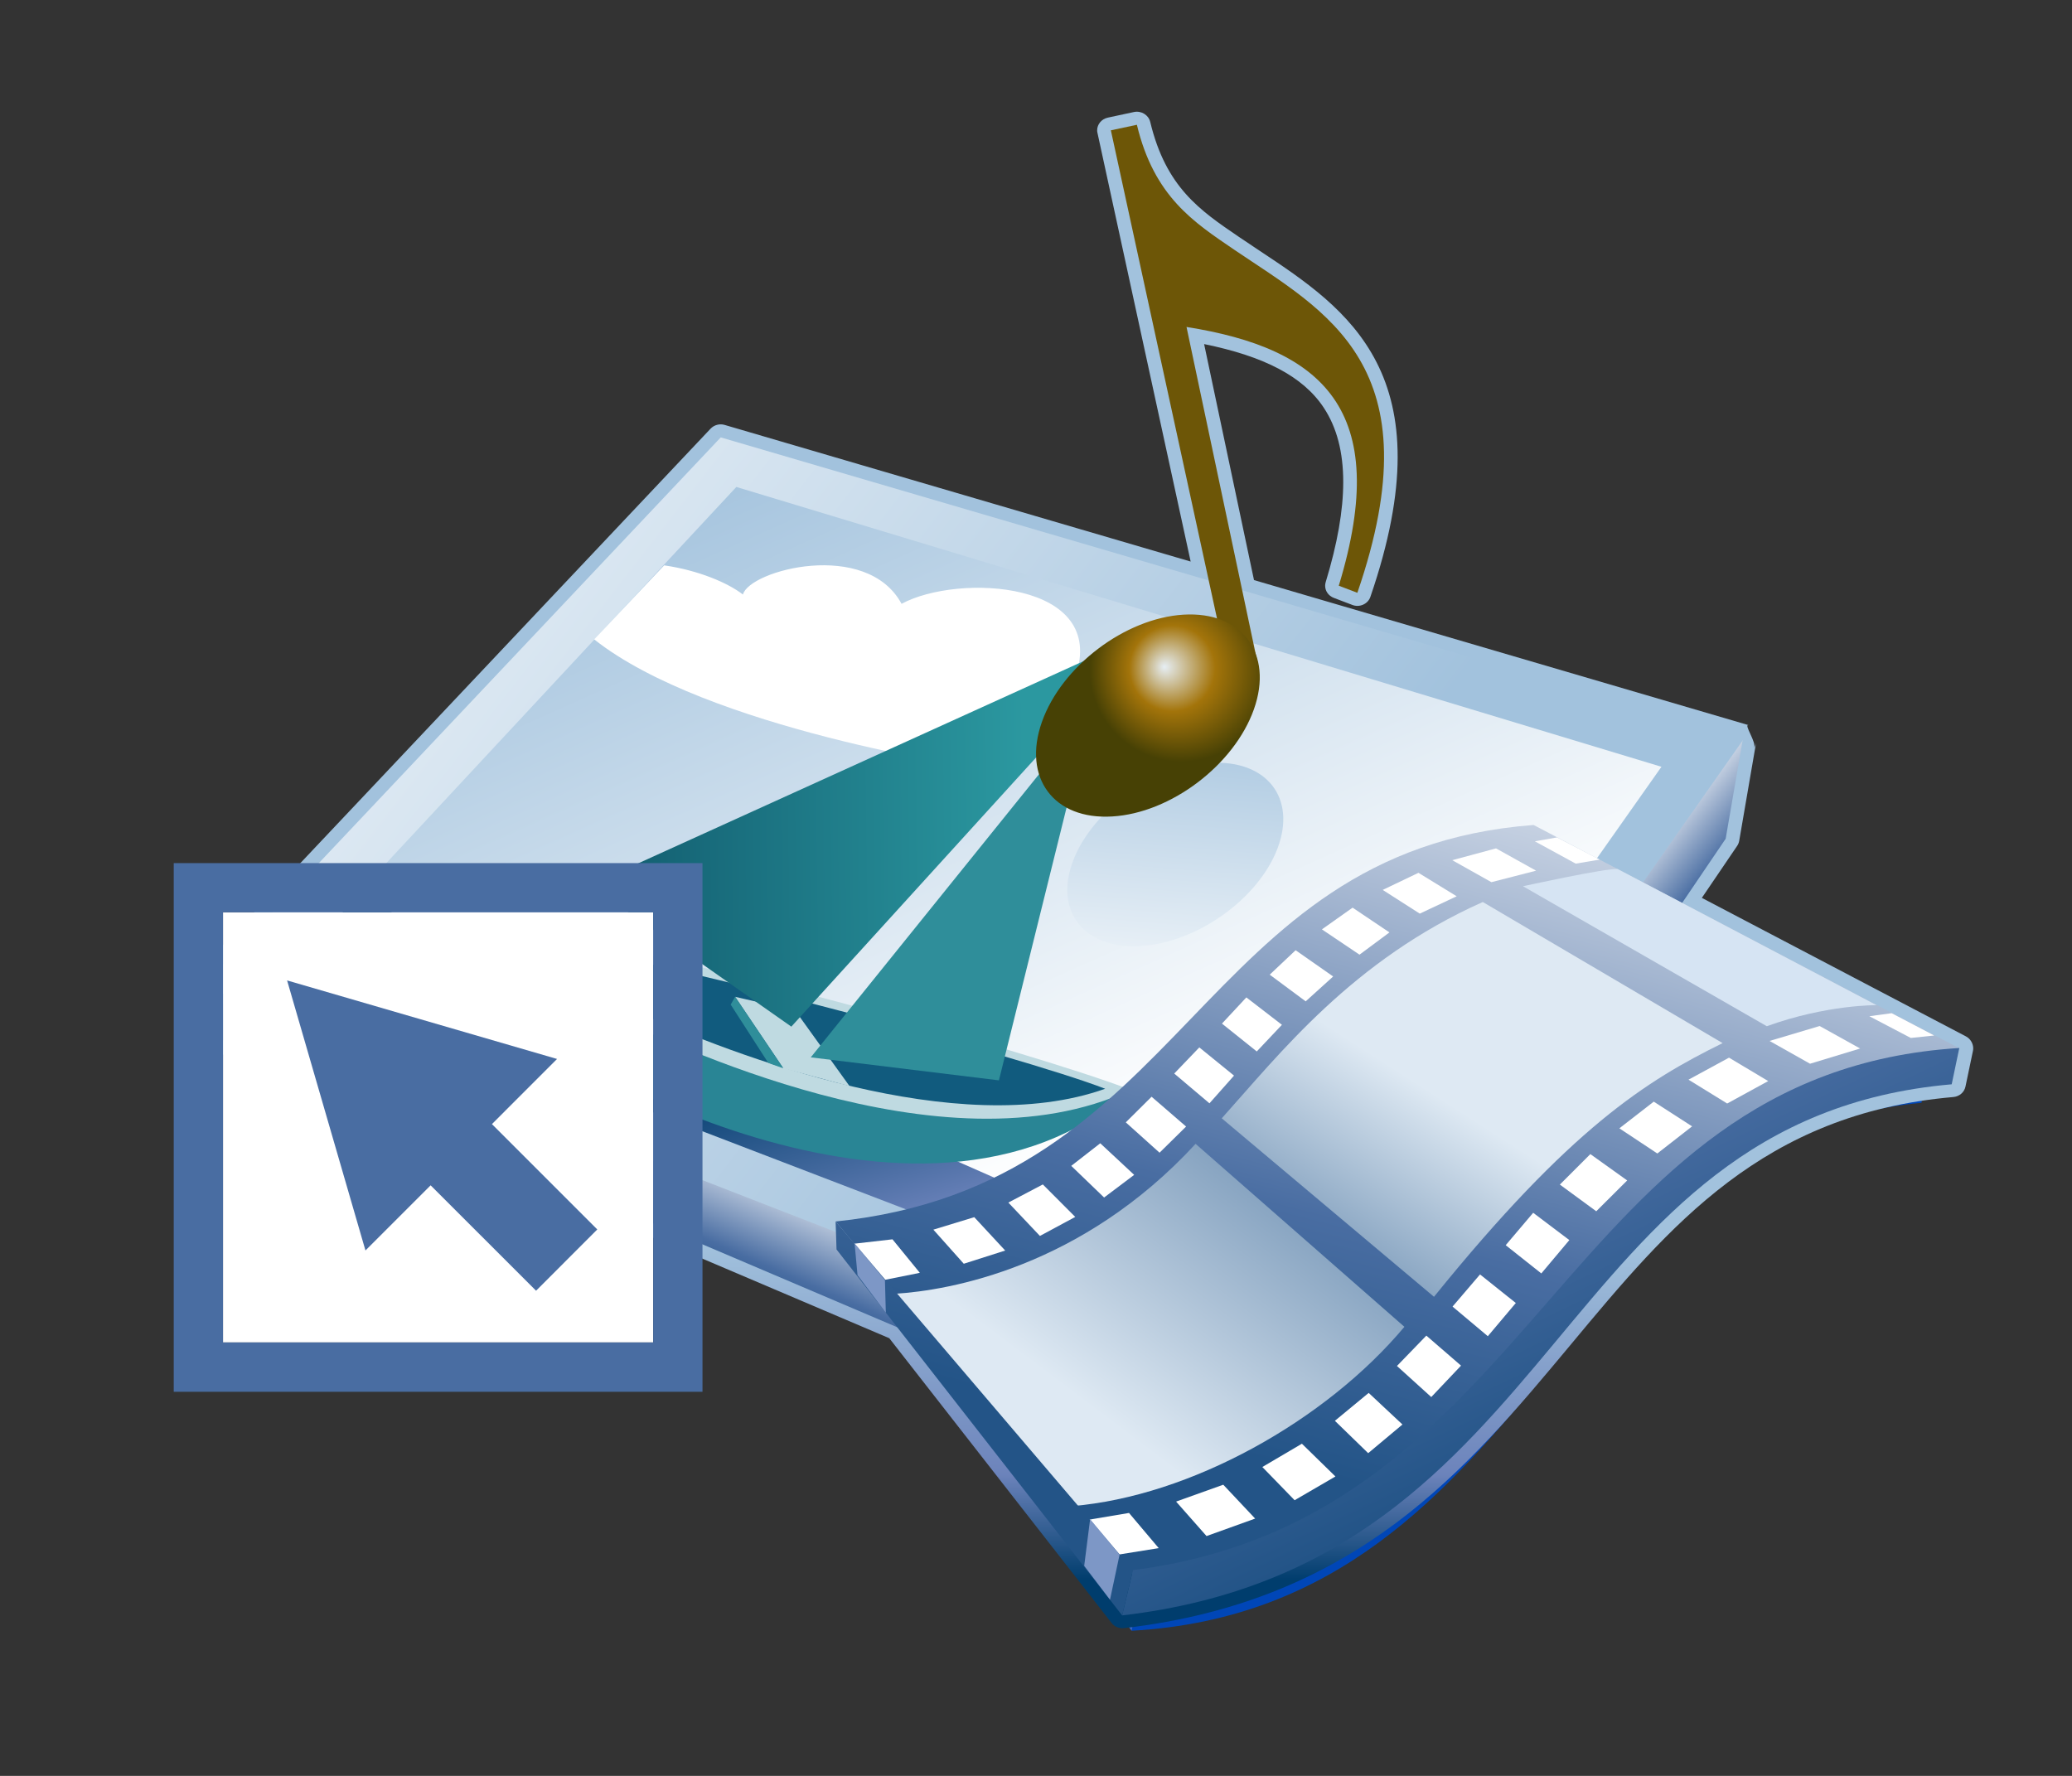 <?xml version="1.0" encoding="UTF-8"?>
<!DOCTYPE svg PUBLIC "-//W3C//DTD SVG 1.1 Tiny//EN" "http://www.w3.org/Graphics/SVG/1.1/DTD/svg11-tiny.dtd">
<svg width="84" height="72" viewBox="0 0 84 72">
<rect x="0" y="0" width="84" height="72" fill="#333333" stroke="none"/>
<path fill="#3366CC" d="M34.779,50.148c4.894-0.727,8.119-1.73,13.664-8.201c5.547-6.47,10.32-7.759,13.361-7.863l16.498,9.054 C62.98,44.713,60.383,63.885,46.215,64.43L34.779,50.148z"/>
<linearGradient id="_18" gradientUnits="userSpaceOnUse" x1="44.23" y1="57.35" x2="58.42" y2="38.56">
<stop stop-color="#8CC2EA" offset="0"/>
<stop stop-color="#0046B7" offset="1"/>
</linearGradient>
<path fill="url(#_18)" d="M37.089,53.08c2.086-0.135,7.224-1.064,11.63-6.074l8.088,7.412 c-3.045,3.805-8.293,6.877-12.885,7.268L37.089,53.08z"/>
<linearGradient id="_19" gradientUnits="userSpaceOnUse" x1="58.68" y1="45.61" x2="50.46" y2="58.4">
<stop stop-color="#5AA7E0" offset="0"/>
<stop stop-color="#0046B7" offset="1"/>
</linearGradient>
<path fill="url(#_19)" d="M49.732,45.967c2.232-2.598,5.059-6.408,10.105-8.764l9.288,5.721 c-2.953,1.521-5.88,3.426-11.176,10.277L49.732,45.967z"/>
<path fill="#5AA7E0" d="M61.396,36.566c0,0,3.193-0.736,3.594-0.695l9.943,5.501c0,0-1.772-0.014-4.095,0.865L61.396,36.566z"/>
<polygon fill="#B3DDFF" points="35.447,51.061 36.982,50.875 38.042,52.232 36.641,52.527 "/>
<path fill="#B3DDFF" d="M38.564,50.48l1.179,1.381c0,0,1.217-0.324,1.604-0.529l-1.197-1.354 C39.641,50.189,38.564,50.48,38.564,50.48z"/>
<path fill="#B3DDFF" d="M41.471,49.385l1.221,1.355c0,0,1.156-0.623,1.369-0.773l-1.256-1.316 C42.589,48.844,41.471,49.385,41.471,49.385z"/>
<path fill="#B3DDFF" d="M43.906,47.896l1.27,1.285c0,0,1.084-0.793,1.167-0.92l-1.313-1.279 C44.668,47.322,43.906,47.896,43.906,47.896z"/>
<path fill="#B3DDFF" d="M46.018,46.135l1.307,1.229c0,0,0.978-0.971,1.027-1.059l-1.338-1.207 C46.829,45.383,46.018,46.135,46.018,46.135z"/>
<path fill="#B3DDFF" d="M47.893,44.154l1.363,1.211c0,0,0.9-1.035,0.951-1.123l-1.344-1.146 C48.714,43.301,47.893,44.154,47.893,44.154z"/>
<polygon fill="#B3DDFF" points="49.741,42.131 51.089,43.262 52.063,42.18 50.688,41.068 "/>
<polygon fill="#B3DDFF" points="51.589,40.15 52.982,41.229 54.045,40.225 52.592,39.16 "/>
<path fill="#B3DDFF" d="M53.609,38.313l1.457,1.023l1.16-0.9l-1.428-1.004C54.799,37.432,53.691,38.207,53.609,38.313z"/>
<path fill="#B3DDFF" d="M55.967,36.713l1.436,0.963c0,0,1.287-0.688,1.426-0.703l-1.475-0.951 C57.189,36.088,56.148,36.58,55.967,36.713z"/>
<path fill="#B3DDFF" d="M58.659,35.51l1.515,0.891c0,0,1.52-0.424,1.732-0.467l-1.555-0.902 C59.975,35.084,58.805,35.454,58.659,35.51z"/>
<polygon fill="#B3DDFF" points="61.855,34.745 63.438,35.651 64.311,35.522 62.659,34.624 "/>
<path fill="#B3DDFF" d="M44.419,62.264c0,0,1.562-0.248,1.724-0.301l1.148,1.428c0,0-1.691,0.301-1.768,0.295L44.419,62.264z"/>
<path fill="#B3DDFF" d="M47.961,61.504l1.184,1.396c0,0,1.508-0.502,1.881-0.707l-1.233-1.375 C49.423,61.006,48.105,61.457,47.961,61.504z"/>
<path fill="#B3DDFF" d="M51.305,60.1c0.228-0.105,1.467-0.855,1.53-0.941l1.299,1.328c0,0-1.294,0.844-1.577,0.963 L51.305,60.1z"/>
<path fill="#B3DDFF" d="M54.113,58.23l1.289,1.313c0,0,1.205-1.029,1.328-1.16L55.419,57.1 C55.121,57.398,54.195,58.18,54.113,58.23z"/>
<path fill="#B3DDFF" d="M56.516,56.008l1.33,1.258l1.152-1.275l-1.344-1.211C57.654,54.779,56.74,55.801,56.516,56.008z"/>
<path fill="#B3DDFF" d="M58.669,53.602l1.366,1.199c0,0,0.997-1.195,1.083-1.344l-1.386-1.16 C59.547,52.572,58.83,53.404,58.669,53.602z"/>
<path fill="#B3DDFF" d="M60.729,51.113l1.379,1.143l1.084-1.35l-1.397-1.107C61.793,49.799,60.98,50.826,60.729,51.113z"/>
<path fill="#B3DDFF" d="M62.825,48.656l1.407,1.082c0,0,1.109-1.158,1.197-1.248l-1.425-1.07 C64.006,47.418,62.918,48.59,62.825,48.656z"/>
<path fill="#B3DDFF" d="M65.13,46.373l1.472,1.023c0.135-0.152,1.233-1.051,1.346-1.104l-1.486-1.002 C66.25,45.439,65.337,46.17,65.13,46.373z"/>
<path fill="#B3DDFF" d="M67.807,44.404l1.496,0.969c0,0,1.1-0.658,1.588-0.91l-1.515-0.949 C68.953,43.688,67.914,44.307,67.807,44.404z"/>
<path fill="#B3DDFF" d="M70.945,42.832l1.565,0.926c0,0,1.654-0.557,1.938-0.613l-1.566-0.916 C72.439,42.297,70.945,42.832,70.945,42.832z"/>
<path fill="#B3DDFF" d="M74.811,41.832l1.604,0.883l0.818-0.1l-1.646-0.904C75.587,41.711,75.057,41.777,74.811,41.832z"/>
<path fill="#0046B7" d="M46.297,64.283C61.163,63,63.396,43.619,78.259,43.15l-0.364,1.564 c-14.238,1.242-15.433,20.467-32.018,21.402L46.297,64.283z"/>
<polygon fill="#3366CC" points="46.297,64.283 34.779,50.148 34.813,51.285 45.877,66.117 "/>
<polygon fill="#5AA7E0" points="45.777,63.65 45.402,65.479 44.404,64.109 44.637,62.217 "/>
<polygon fill="#5AA7E0" points="35.516,51.039 35.631,52.33 36.727,53.848 36.689,52.525 "/>
<linearGradient id="_20" gradientUnits="userSpaceOnUse" x1="43.84" y1="48.87" x2="43.84" y2="64.22">
<stop stop-color="#A2C2DD" offset="0.1"/>
<stop stop-color="#6C83BB" offset="0.71"/>
<stop stop-color="#003D6D" offset="0.99"/>
</linearGradient>
<path fill="url(#_20)" d="M45.969,4.542l-1.056,0.227c-0.258,0.055-0.434,0.273-0.434,0.516c0,0.036,0.003,0.073,0.014,0.108 c0,0,3.43,15.786,3.777,17.374c-1.634-0.48-18.891-5.539-18.891-5.539c-0.206-0.061-0.427,0-0.572,0.152L7.832,39.596 c-0.092,0.1-0.145,0.242-0.145,0.379c0,0.035,0.003,0.068,0.011,0.104l0.423,2.039c0.033,0.17,0.154,0.311,0.319,0.381 c0,0,27.351,11.645,27.612,11.756c0.169,0.219,9.013,11.547,9.013,11.547c0.118,0.152,0.314,0.23,0.512,0.207 c9.448-1.102,13.858-6.4,18.124-11.52c3.997-4.805,7.771-9.34,15.488-10.012c0.243-0.02,0.444-0.191,0.492-0.422l0.304-1.451 c0.006-0.033,0.01-0.066,0.01-0.1c0-0.197-0.114-0.393-0.299-0.488c0,0-9.752-5.115-10.702-5.613 c0.432-0.635,1.432-2.109,1.432-2.109c0.041-0.06,0.068-0.128,0.082-0.201l0.684-3.977c-0.014,0.074-0.044,0.146-0.087,0.21 c0.136-0.195-0.444-0.995-0.211-0.925c0,0-19.445-5.705-20.056-5.883c-0.114-0.537-1.742-8.24-2.022-9.568 c2.431,0.496,4.016,1.311,4.853,2.584c0.526,0.797,0.787,1.794,0.787,3.008c0,1.152-0.236,2.5-0.711,4.058 c-0.014,0.048-0.023,0.1-0.023,0.147c0,0.213,0.134,0.409,0.35,0.492l0.753,0.287c0.141,0.055,0.302,0.05,0.438-0.012 c0.142-0.063,0.246-0.177,0.293-0.314c3.096-9.002-0.925-11.669-4.472-14.022l-0.856-0.573c-1.587-1.079-2.96-2.012-3.597-4.662 C46.561,4.658,46.267,4.479,45.969,4.542z"/>
<linearGradient id="_21" gradientUnits="userSpaceOnUse" x1="58.49" y1="42.87" x2="62.24" y2="46">
<stop stop-color="#FFFFFF" offset="0"/>
<stop stop-color="#496DA2" offset="0.71"/>
<stop stop-color="#235487" offset="0.99"/>
</linearGradient>
<polygon fill="url(#_21)" points="70.666,29.905 51.713,56.939 51.961,60.547 69.959,34.006 "/>
<linearGradient id="_22" gradientUnits="userSpaceOnUse" x1="31.55" y1="46.91" x2="29.17" y2="52.36">
<stop stop-color="#FFFFFF" offset="0"/>
<stop stop-color="#496DA2" offset="0.71"/>
<stop stop-color="#235487" offset="0.99"/>
</linearGradient>
<polygon fill="url(#_22)" points="51.778,56.9 8.236,39.947 8.664,42.014 51.99,60.459 "/>
<linearGradient id="_23" gradientUnits="userSpaceOnUse" x1="-0.01" y1="4.25" x2="48.26" y2="41.76">
<stop stop-color="#FFFFFF" offset="0.15"/>
<stop stop-color="#A2C2DD" offset="1"/>
</linearGradient>
<polygon fill="url(#_23)" points="29.219,17.733 8.228,39.969 51.771,56.906 70.73,29.905 "/>
<linearGradient id="_24" gradientUnits="userSpaceOnUse" x1="46.94" y1="51.89" x2="31.35" y2="17.02">
<stop stop-color="#FFFFFF" offset="0.15"/>
<stop stop-color="#A2C2DD" offset="1"/>
</linearGradient>
<polygon fill="url(#_24)" points="50.915,54.41 11.615,39.342 29.852,19.743 67.356,31.088 "/>
<linearGradient id="_25" gradientUnits="userSpaceOnUse" x1="37.84" y1="68.99" x2="30.13" y2="43.25">
<stop stop-color="#FFFFFF" offset="0"/>
<stop stop-color="#A2C2DD" offset="0.35"/>
<stop stop-color="#6C83BB" offset="0.7"/>
<stop stop-color="#003D6D" offset="1"/>
</linearGradient>
<polygon fill="url(#_25)" points="14.48,36.368 46.973,50.682 50.881,54.461 11.579,39.381 "/>
<path fill="#FFFFFF" d="M24.089,25.922c4.582,3.636,15.475,5.209,15.475,5.209l4.03-3.695c1.353-3.884-4.75-4.2-7.044-2.955 c-1.417-2.623-6.167-1.369-6.431-0.377c-0.605-0.469-1.787-0.979-3.192-1.183L24.089,25.922z"/>
<path fill="#298595" d="M25.048,41.221l20.792,2.967c-8.594,7.58-23.81-1.533-24.372-2.664L25.048,41.221z"/>
<linearGradient id="_26" gradientUnits="userSpaceOnUse" x1="21.31" y1="39.27" x2="23.76" y2="41.76">
<stop stop-color="#D6E6EC" offset="0"/>
<stop stop-color="#298595" offset="1"/>
</linearGradient>
<path fill="url(#_26)" d="M22.213,38.025l2.835,3.195c-0.547,0.371-2.047,1.047-3.224,0.709 c-1.105-0.936-0.897-2.199-0.897-2.199S21.358,38.738,22.213,38.025z"/>
<path fill="#BFDAE1" d="M22.195,38.035l2.794,3.244c1.873,0.803,13.243,6.482,20.851,2.908 C41.83,42.637,25.994,38.252,22.195,38.035z"/>
<path fill="#115B7E" d="M25.746,40.986l-2.129-2.408c3.038,0.326,17.779,4.24,21.188,5.564 C38.852,46.262,29.826,42.836,25.746,40.986z"/>
<polygon fill="#BFDAE1" points="29.801,40.414 31.756,43.313 34.442,44.037 32.241,40.975 "/>
<polygon fill="#2F8E9A" points="29.622,40.729 31.147,43.096 31.756,43.313 29.804,40.412 "/>
<linearGradient id="_27" gradientUnits="userSpaceOnUse" x1="41.59" y1="33.56" x2="19.16" y2="33.86">
<stop stop-color="#2B98A0" offset="0"/>
<stop stop-color="#0A4A60" offset="1"/>
</linearGradient>
<polygon fill="url(#_27)" points="32.081,41.623 46.7,25.545 23.92,35.89 "/>
<polygon fill="#2F8E9A" points="32.869,42.869 44.219,28.789 40.497,43.801 "/>
<linearGradient id="_28" gradientUnits="userSpaceOnUse" x1="62.08" y1="25.02" x2="53.04" y2="60.04">
<stop stop-color="#FFFFFF" offset="0"/>
<stop stop-color="#496DA2" offset="0.71"/>
<stop stop-color="#235487" offset="0.99"/>
</linearGradient>
<path fill="url(#_28)" d="M33.876,49.523c14.329-1.471,14.596-15.034,28.296-16.076l17.272,9.06 C62.06,44.725,63.498,61.436,45.848,63.805L33.876,49.523z"/>
<linearGradient id="_29" gradientUnits="userSpaceOnUse" x1="43.86" y1="56.77" x2="58.19" y2="37.8">
<stop stop-color="#DEE9F3" offset="0"/>
<stop stop-color="#235487" offset="1"/>
</linearGradient>
<path fill="url(#_29)" d="M36.294,52.453c2.182-0.135,7.56-1.064,12.176-6.078l8.465,7.418 c-3.187,3.807-8.681,6.879-13.487,7.27L36.294,52.453z"/>
<linearGradient id="_30" gradientUnits="userSpaceOnUse" x1="58.99" y1="44.9" x2="50.6" y2="57.94">
<stop stop-color="#DEE9F3" offset="0"/>
<stop stop-color="#235487" offset="1"/>
</linearGradient>
<path fill="url(#_30)" d="M49.53,45.34c2.34-2.602,5.296-6.412,10.583-8.77l9.723,5.721 c-3.091,1.525-6.155,3.428-11.701,10.285L49.53,45.34z"/>
<path fill="#D6E4F3" d="M61.742,35.931c0,0,3.342-0.736,3.839-0.697l10.496,5.518c0,0-2.02-0.025-4.45,0.854L61.742,35.931z"/>
<polygon fill="#FFFFFF" points="34.574,50.43 36.182,50.246 37.29,51.604 35.821,51.9 "/>
<polygon fill="#FFFFFF" points="37.839,49.854 39.072,51.236 40.751,50.701 39.497,49.348 "/>
<polygon fill="#FFFFFF" points="40.879,48.756 42.159,50.109 43.591,49.338 42.277,48.021 "/>
<polygon fill="#FFFFFF" points="43.429,47.268 44.761,48.551 45.98,47.633 44.605,46.352 "/>
<polygon fill="#FFFFFF" points="45.64,45.504 47.009,46.734 48.085,45.674 46.686,44.465 "/>
<polygon fill="#FFFFFF" points="47.604,43.525 49.032,44.732 50.028,43.609 48.621,42.465 "/>
<polygon fill="#FFFFFF" points="49.539,41.5 50.95,42.629 51.97,41.549 50.528,40.438 "/>
<polygon fill="#FFFFFF" points="51.475,39.516 52.933,40.598 54.047,39.59 52.525,38.525 "/>
<polygon fill="#FFFFFF" points="53.591,37.68 55.115,38.705 56.329,37.803 54.835,36.799 "/>
<polygon fill="#FFFFFF" points="56.056,36.08 57.558,37.041 59.055,36.338 57.505,35.387 "/>
<polygon fill="#FFFFFF" points="58.876,34.875 60.463,35.766 62.274,35.3 60.649,34.396 "/>
<polygon fill="#FFFFFF" points="62.223,34.109 63.88,35.014 64.851,34.851 63.121,33.952 "/>
<polygon fill="#FFFFFF" points="43.969,61.643 45.771,61.34 46.975,62.766 45.124,63.063 "/>
<polygon fill="#FFFFFF" points="47.679,60.879 48.914,62.277 50.884,61.568 49.592,60.195 "/>
<polygon fill="#FFFFFF" points="51.176,59.477 52.78,58.533 54.139,59.861 52.484,60.824 "/>
<polygon fill="#FFFFFF" points="54.117,57.604 55.467,58.916 56.856,57.754 55.487,56.473 "/>
<polygon fill="#FFFFFF" points="56.633,55.381 58.024,56.641 59.231,55.367 57.825,54.15 "/>
<polygon fill="#FFFFFF" points="58.887,52.973 60.317,54.174 61.452,52.828 60.001,51.67 "/>
<polygon fill="#FFFFFF" points="61.042,50.484 62.486,51.629 63.622,50.277 62.156,49.17 "/>
<polygon fill="#FFFFFF" points="63.237,48.027 64.713,49.109 65.967,47.859 64.474,46.791 "/>
<polygon fill="#FFFFFF" points="65.65,45.746 67.189,46.766 68.599,45.666 67.044,44.664 "/>
<polygon fill="#FFFFFF" points="68.453,43.773 70.021,44.74 71.684,43.83 70.095,42.881 "/>
<polygon fill="#FFFFFF" points="71.74,42.203 73.38,43.127 75.411,42.51 73.77,41.598 "/>
<polygon fill="#FFFFFF" points="75.784,41.201 77.465,42.082 78.414,41.982 76.689,41.078 "/>
<linearGradient id="_31" gradientUnits="userSpaceOnUse" x1="48.68" y1="25.02" x2="64.47" y2="58.21">
<stop stop-color="#FFFFFF" offset="0"/>
<stop stop-color="#496DA2" offset="0.71"/>
<stop stop-color="#235487" offset="0.99"/>
</linearGradient>
<path fill="url(#_31)" d="M45.931,63.658c16.66-2.117,17.303-20.162,33.5-21.168l-0.308,1.471 c-16.229,1.416-15.548,19.426-33.63,21.533L45.931,63.658z"/>
<linearGradient id="_32" gradientUnits="userSpaceOnUse" x1="48.78" y1="22.28" x2="39.88" y2="56.75">
<stop stop-color="#FFFFFF" offset="0"/>
<stop stop-color="#496DA2" offset="0.71"/>
<stop stop-color="#235487" offset="0.99"/>
</linearGradient>
<polygon fill="url(#_32)" points="45.931,63.658 33.876,49.523 33.913,50.658 45.493,65.494 "/>
<polygon fill="#7D97C6" points="45.389,63.029 45,64.857 43.954,63.484 44.194,61.592 "/>
<polygon fill="#7D97C6" points="34.646,50.412 34.765,51.699 35.912,53.221 35.876,51.898 "/>
<linearGradient id="_33" gradientUnits="userSpaceOnUse" x1="46.99" y1="42.84" x2="48.15" y2="28.35">
<stop stop-color="#FFFFFF" offset="0.05"/>
<stop stop-color="#A2C2DD" offset="1"/>
</linearGradient>
<path fill="url(#_33)" d="M51.791,34.399c-0.781,2.05-3.268,3.822-5.554,3.958s-3.512-1.412-2.732-3.462 c0.781-2.051,3.267-3.826,5.555-3.964C51.348,30.796,52.569,32.345,51.791,34.399z"/>
<path fill="#6D5607" d="M49.529,25.954l-4.494-20.67l1.055-0.225c0.702,2.924,2.312,3.952,3.943,5.063 c3.713,2.519,8.168,4.685,4.995,13.912l-0.753-0.287c2.189-7.18-0.713-9.623-6.173-10.491l2.921,13.814L49.529,25.954z"/>
<radialGradient id="_34" gradientUnits="userSpaceOnUse" cx="47.94" cy="27.17" fx="47.2" fy="27.04" r="3.96">
<stop stop-color="#E6EEF4" offset="0"/>
<stop stop-color="#A3740A" offset="0.44"/>
<stop stop-color="#474105" offset="0.94"/>
</radialGradient>
<path fill="url(#_34)" d="M50.834,28.757c-0.801,2.259-3.371,4.206-5.743,4.345c-2.374,0.146-3.651-1.573-2.851-3.834 c0.798-2.256,3.37-4.205,5.742-4.348C50.354,24.78,51.634,26.497,50.834,28.757z"/>
<rect x="9.041" y="36.988" fill="#FFFFFF" width="17.439" height="17.439"/>
<path fill="#496DA2" d="M7.043,34.993v21.435h21.436V34.993H7.043z M26.48,36.988v17.439H9.041V36.988H26.48z"/>
<path fill="#496DA2" d="M11.639,39.75l10.944,3.184l-2.64,2.641c0,0,2.906,2.906,4.271,4.271 c-0.931,0.934-1.551,1.555-2.482,2.484c-1.367-1.365-4.274-4.273-4.274-4.273l-2.642,2.641L11.639,39.75z"/>
</svg>
